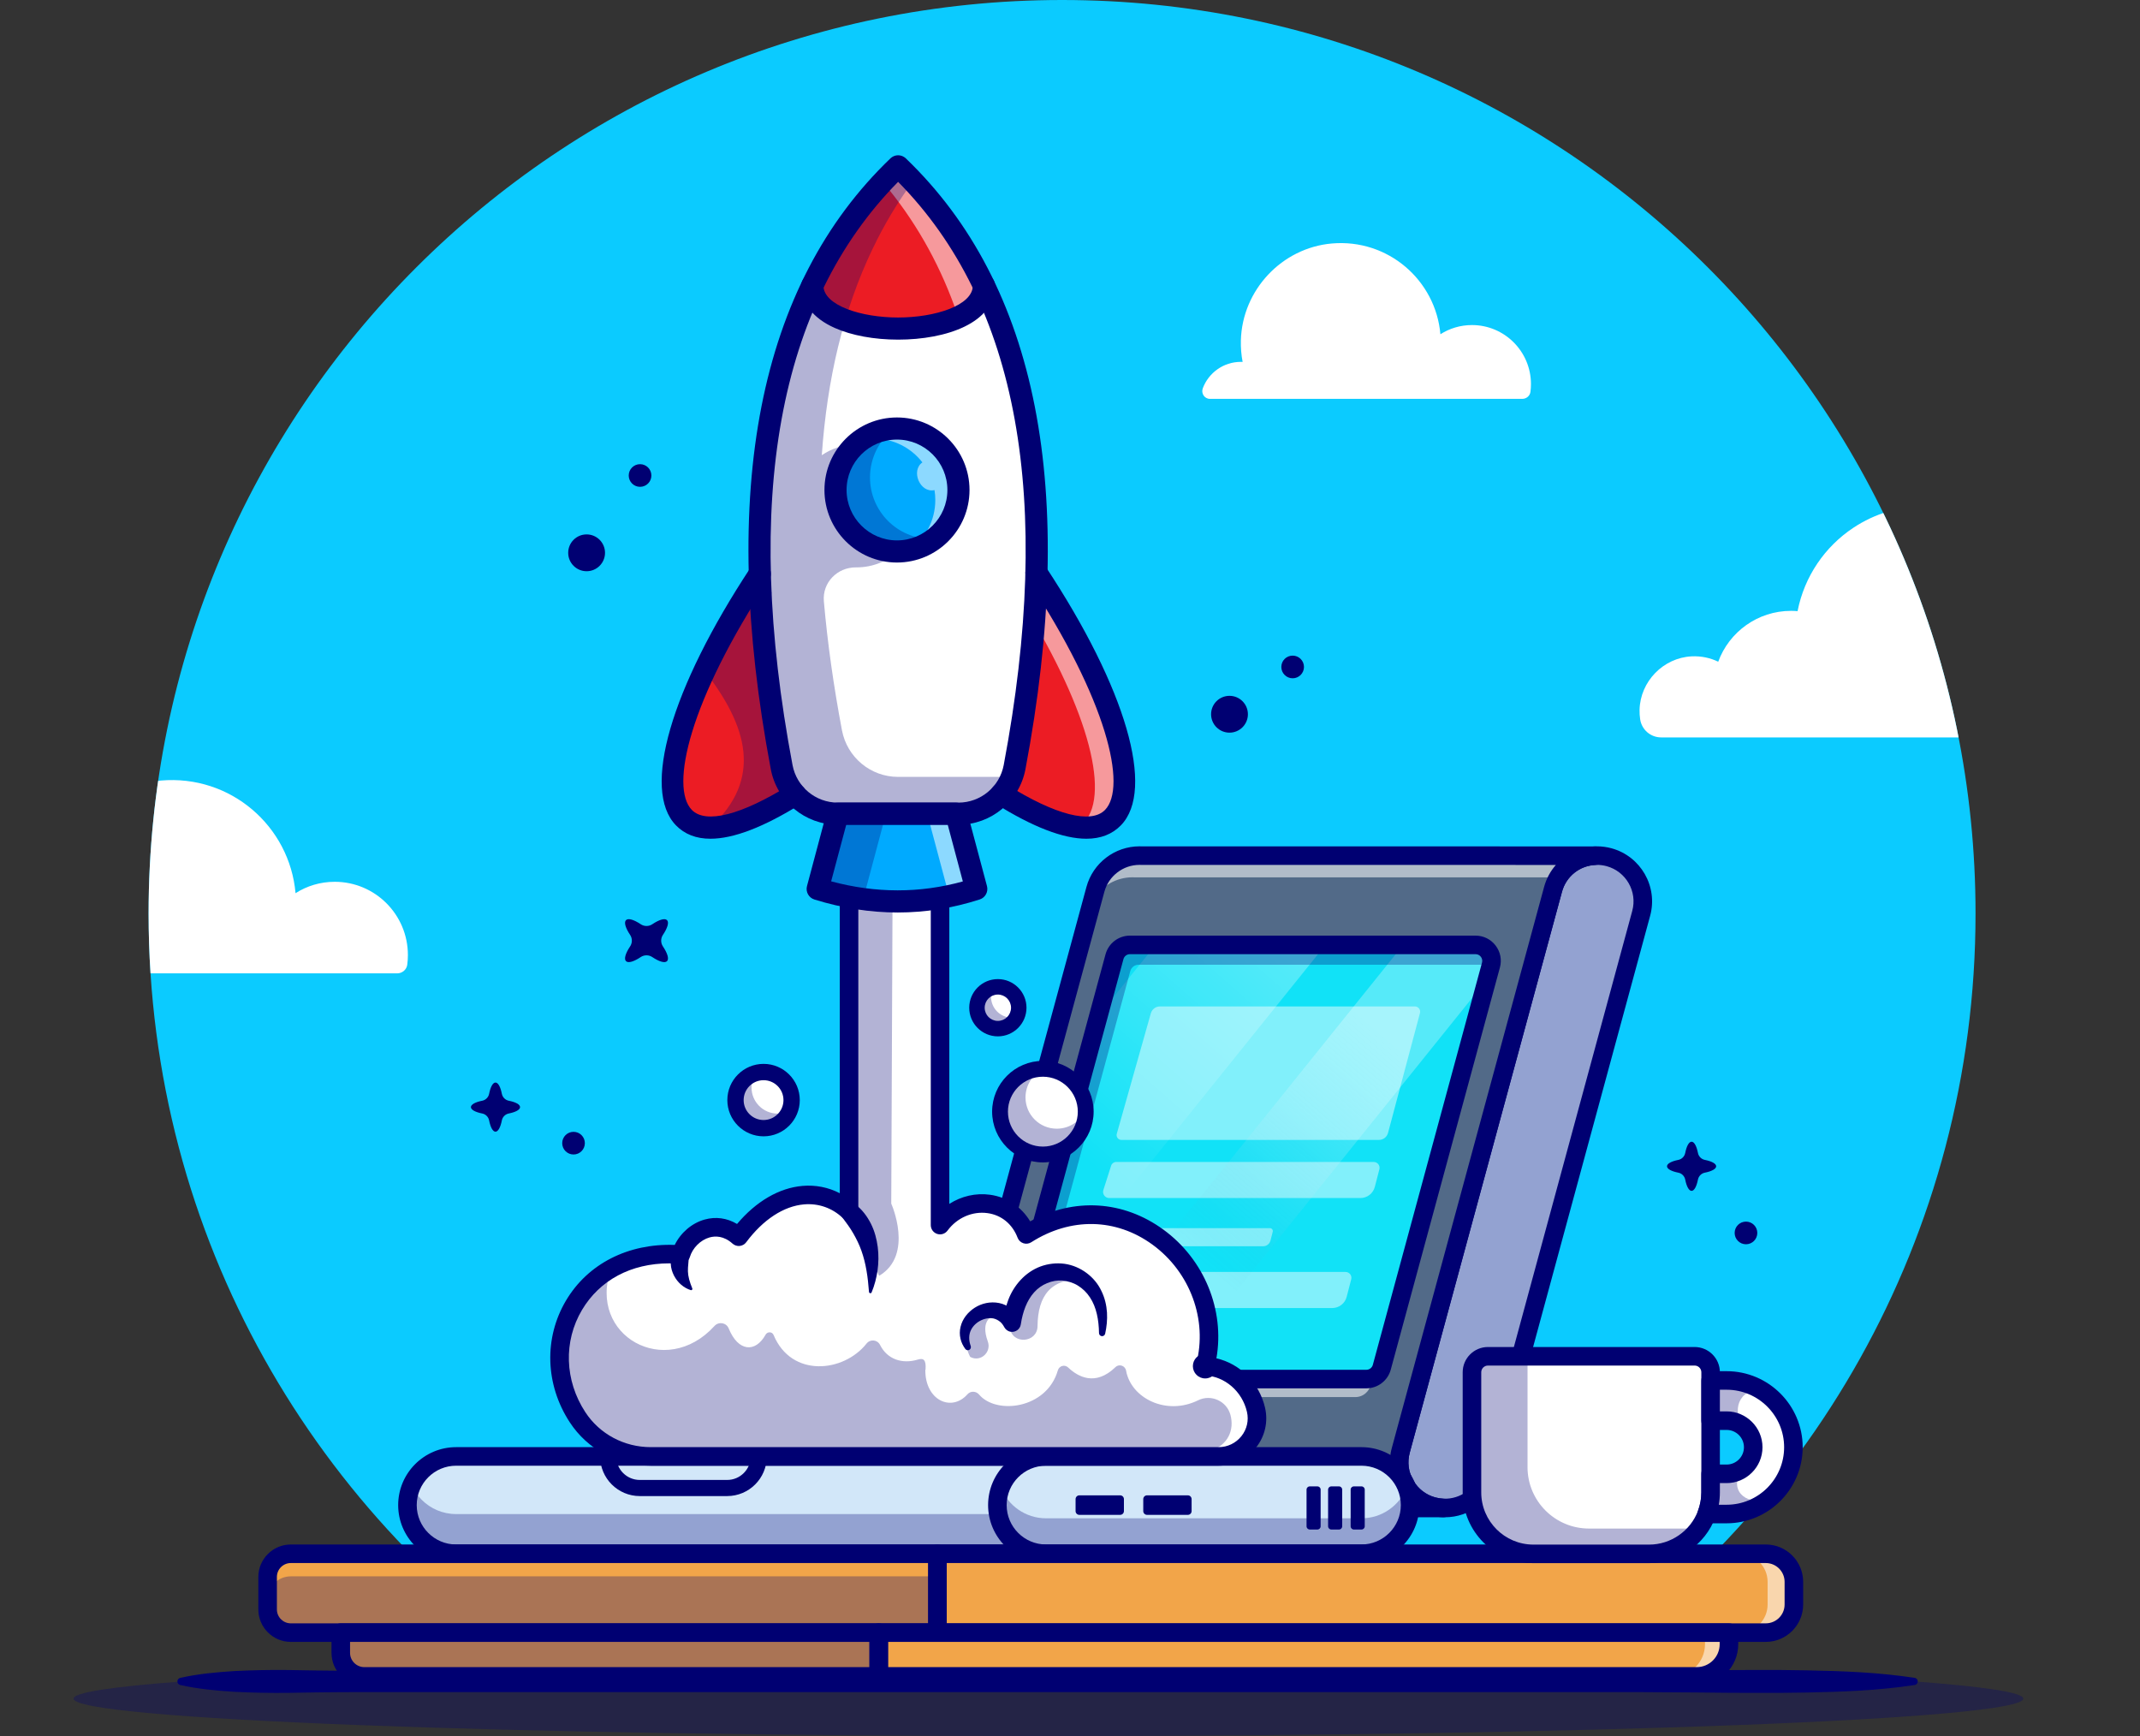 <?xml version="1.0" encoding="utf-8"?>
<!-- Generator: Adobe Illustrator 24.3.0, SVG Export Plug-In . SVG Version: 6.00 Build 0)  -->
<svg version="1.1" id="Layer_1" xmlns="http://www.w3.org/2000/svg" xmlns:xlink="http://www.w3.org/1999/xlink" x="0px" y="0px"
	 viewBox="0 0 3402.28 2760" style="enable-background:new 0 0 3402.28 2760;" xml:space="preserve">
<rect x="0" y="0" width="3402.28" height="2760" fill="#333333" stroke="none"/>
<style type="text/css">
	.st0{fill:#02DAFF;}
	.st1{clip-path:url(#SVGID_2_);fill:#FFFFFF;}
	.st2{fill:url(#SVGID_3_);}
	.st3{opacity:0.3;}
	.st4{fill:#000072;}
	.st5{opacity:0.55;}
	.st6{fill:#FFFFFF;}
	.st7{fill:#FFD553;}
	.st8{fill:#F43F08;}
	.st9{fill:#959BB3;}
	.st10{fill:#12E4F9;}
	.st11{fill:#262F6A;}
	.st12{fill:#0BCBFF;}
	.st13{clip-path:url(#SVGID_5_);fill:#FFFFFF;}
	.st14{fill:#526A88;}
	.st15{fill:#D2E7F9;}
	.st16{fill:#FDF5CF;}
	.st17{fill:#11E2F7;}
	.st18{opacity:0.47;}
	.st19{opacity:0.29;fill:url(#SVGID_6_);}
	.st20{opacity:0.29;fill:url(#SVGID_7_);}
	.st21{fill:#F2A549;}
	.st22{fill:#EC1C24;}
	.st23{fill:#00AAFF;}
	.st24{fill:#390075;}
	.st25{opacity:0.6;}
	.st26{fill:#FFFAE3;}
	.st27{opacity:0.3;fill:url(#SVGID_8_);}
	.st28{opacity:0.3;fill:url(#SVGID_9_);}
	.st29{opacity:0.3;fill:url(#SVGID_10_);}
	.st30{fill:#4A83FF;}
	.st31{fill:#FEB71F;}
	.st32{fill:#EE9623;}
	.st33{fill:#ED4945;}
	.st34{fill:#EF9623;}
	.st35{fill:#BB60EF;}
	.st36{fill:#35B7EB;}
	.st37{fill:#B339FE;}
	.st38{fill:#F49C00;}
	.st39{clip-path:url(#SVGID_12_);}
	.st40{fill:#3AAAFF;}
	.st41{fill:#FFA300;}
	.st42{fill:#E77C2C;}
	.st43{clip-path:url(#SVGID_14_);}
	.st44{opacity:0.1;}
	.st45{fill:#371A45;}
	.st46{fill:#19AFF9;}
	.st47{opacity:0.2;}
	.st48{opacity:0.25;}
	.st49{fill:#D16913;}
	.st50{opacity:0.15;}
	.st51{fill:#00EDF9;}
	.st52{fill:#428AF9;}
	.st53{fill:#FCBC06;}
	.st54{fill:#FDB71E;}
	.st55{opacity:0.5;}
	.st56{fill:#F15A23;}
	.st57{fill:#FFB031;}
	.st58{opacity:0.54;}
	.st59{fill:#FFCBA6;stroke:#000072;stroke-width:0;stroke-linecap:round;stroke-linejoin:round;stroke-miterlimit:10;}
	.st60{fill:#3AB4FF;}
	.st61{fill:#FFCBA6;}
	.st62{fill:#534F56;}
	.st63{fill:none;stroke:#000072;stroke-width:0;stroke-linecap:round;stroke-linejoin:round;stroke-miterlimit:10;}
	.st64{fill:#FF3926;}
	.st65{fill:#BAC2D6;}
	.st66{opacity:0.75;}
	.st67{fill:#263069;}
	.st68{fill:#ED902B;}
	.st69{fill:#F7C414;}
	.st70{fill:#FFDC9C;}
	.st71{fill:#00C3FF;}
	.st72{opacity:0.7;}
	.st73{opacity:0.8;}
	.st74{fill:url(#SVGID_15_);stroke:#390075;stroke-width:4.945;stroke-linecap:round;stroke-linejoin:round;stroke-miterlimit:10;}
	.st75{opacity:0.35;}
	.st76{fill:#D25658;}
	.st77{fill:#6BD6F0;}
	.st78{fill:#FED176;}
	.st79{clip-path:url(#SVGID_17_);}
	.st80{fill:#DC60FC;}
</style>
<g>
	<g>
		<path class="st12" d="M905.47,2675.57h1566.12c402.5-258.19,669.22-709.59,669.22-1223.29C3140.81,650.21,2490.6,0,1688.53,0
			C886.46,0,236.25,650.21,236.25,1452.28C236.25,1965.98,502.97,2417.38,905.47,2675.57z"/>
		<g>
			<defs>
				<path id="SVGID_4_" d="M905.47,2675.57h1566.12c402.5-258.19,669.22-709.59,669.22-1223.29C3140.81,650.21,2490.6,0,1688.53,0
					C886.46,0,236.25,650.21,236.25,1452.28C236.25,1965.98,502.97,2417.38,905.47,2675.57z"/>
			</defs>
			<clipPath id="SVGID_2_">
				<use xlink:href="#SVGID_4_"  style="overflow:visible;"/>
			</clipPath>
			<path class="st1" d="M2606.65,1128.54c-0.11,5.08,0.23,10.16,0.96,15.01c2.43,16.53,16.59,28.78,33.3,28.78h727.12
				c16.59,0,30.76-12.13,33.24-28.55c1.02-6.49,1.3-13.21,0.73-20.15c-3.05-40.57-34.93-74.26-75.28-79.51
				c-25-3.22-48.36,4.18-66.03,18.34c4.74-18.4,6.94-37.87,6.32-57.9c-3.39-108.91-93.11-197.57-202.08-199.83
				c-43.79-0.9-84.54,11.85-118.34,34.31c-45.26,29.97-77.93,77.37-88.71,132.56c-3.39-0.28-6.83-0.45-10.33-0.45
				c-53.22,0-98.53,33.63-115.85,80.87c-12.7-6.15-27.09-9.25-42.32-8.52C2644.34,1045.75,2607.72,1083.45,2606.65,1128.54z"/>
			<path class="st1" d="M648.49,1518.35c0,5.22-0.35,10.39-1.03,15.46c-1.06,7.92-8.09,13.68-16.08,13.68H15.14
				c-10.74,0-17.88-10.78-14.12-20.85c11.35-30.43,40.69-52.15,75.1-52.15c1.2,0,2.4,0,3.5,0.1c-2.63-13.73-3.83-27.99-3.43-42.62
				c2.67-99.05,80.82-182.45,179.54-191.03c110.88-9.64,204.82,72.53,214.13,179.08c18.02-11.52,39.35-18.12,62.29-18.12
				C596.42,1401.89,648.49,1454.06,648.49,1518.35z"/>
		</g>
		<g>
			<g>
				<g>
					<circle class="st4" cx="1017.59" cy="755.96" r="18.01"/>
				</g>
				<g>
					<circle class="st4" cx="2055.12" cy="1060.33" r="18.01"/>
				</g>
				<g>
					<circle class="st4" cx="911.83" cy="1817.42" r="18.01"/>
				</g>
				<g>
					<circle class="st4" cx="2775.84" cy="1960.15" r="18.01"/>
				</g>
				<g>
					<circle class="st4" cx="1954.71" cy="1135.52" r="29.27"/>
				</g>
				<g>
					<circle class="st4" cx="932.62" cy="878.88" r="29.27"/>
				</g>
				<g>
					<path class="st4" d="M1060.47,1528.07c-3.56,3.56-12.67,0.7-23.48-6.53c-5.5-3.68-12.79-3.68-18.29,0
						c-10.8,7.23-19.89,10.08-23.44,6.53c-3.56-3.56-0.71-12.65,6.52-23.45c3.69-5.5,3.69-12.79,0.01-18.3
						c-7.24-10.81-10.08-19.92-6.52-23.47c3.56-3.56,12.65-0.7,23.46,6.54c5.5,3.69,12.79,3.69,18.29,0
						c10.8-7.23,19.89-10.08,23.45-6.52c3.56,3.56,0.7,12.65-6.53,23.45c-3.68,5.5-3.68,12.79,0,18.29
						C1061.16,1515.41,1064.03,1524.51,1060.47,1528.07z"/>
				</g>
				<g>
					<path class="st4" d="M2728.44,1854.17c0,4.26-7.17,8.01-17.98,10.16c-5.51,1.09-9.87,5.46-10.96,10.97
						c-2.14,10.8-5.88,17.96-10.14,17.96c-4.26,0-8.01-7.15-10.14-17.95c-1.09-5.51-5.45-9.88-10.96-10.97
						c-10.82-2.14-17.97-5.89-17.97-10.16c0-4.26,7.16-8,17.97-10.14c5.51-1.09,9.87-5.46,10.96-10.96
						c2.13-10.8,5.88-17.96,10.15-17.96c4.26,0,8,7.16,10.14,17.96c1.09,5.5,5.45,9.87,10.96,10.96
						C2721.27,1846.17,2728.44,1849.91,2728.44,1854.17z"/>
				</g>
				<g>
					<path class="st4" d="M826.83,1760.1c0,4.26-7.17,8.01-17.98,10.16c-5.51,1.09-9.87,5.46-10.96,10.97
						c-2.14,10.8-5.88,17.96-10.14,17.96c-4.26,0-8.01-7.15-10.14-17.95c-1.09-5.51-5.45-9.88-10.96-10.97
						c-10.82-2.14-17.97-5.89-17.97-10.16c0-4.26,7.16-8,17.97-10.14c5.51-1.09,9.87-5.46,10.96-10.96
						c2.13-10.8,5.88-17.96,10.15-17.96c4.26,0,8,7.16,10.14,17.96c1.09,5.5,5.46,9.87,10.96,10.96
						C819.66,1752.1,826.83,1755.83,826.83,1760.1z"/>
				</g>
			</g>
			<g>
				<g>
					<path class="st14" d="M2278.08,2394.88c5.48,1.45,11.03,2.31,16.51,2.51c32.95,1.19,63.65-20.34,72.63-53.62l242.07-891.8
						c10.5-38.69-12.35-78.58-51.11-89.14c-6.34-1.72-12.74-2.58-19.02-2.58c-0.99,0-1.98,0-2.97,0.13
						c-30.77,1.19-58.57,22.19-67.09,53.55l-242.07,891.8C2216.47,2344.43,2239.38,2384.38,2278.08,2394.88z"/>
					<path class="st4" d="M2297.28,2400c-0.93,0-1.85-0.02-2.78-0.05c-5.6-0.2-11.34-1.07-17.08-2.59l-0.01,0
						c-19.4-5.26-35.58-17.78-45.57-35.24c-9.98-17.44-12.56-37.7-7.27-57.05l242.06-891.79c8.66-31.89,36.57-54.17,69.46-55.44
						c0.86-0.13,1.97-0.13,3.07-0.13c6.54,0,13.16,0.9,19.68,2.67c40.02,10.91,63.76,52.3,52.92,92.28l-242.07,891.8
						C2360.77,2377.49,2331.23,2400,2297.28,2400z M2278.74,2392.4c5.36,1.42,10.72,2.24,15.94,2.42
						c32.61,1.15,61.52-20.09,70.06-51.72l242.07-891.8c10.11-37.25-12.01-75.83-49.31-85.99c-6.18-1.67-12.24-2.39-18.63-2.49
						c-0.78,0-1.56,0-2.34,0.11c-30.87,1.2-56.88,21.96-64.95,51.68l-242.07,891.8c-4.93,18.03-2.52,36.91,6.77,53.16
						C2245.6,2375.83,2260.67,2387.49,2278.74,2392.4z"/>
				</g>
				<g>
					<path class="st15" d="M2278.08,2394.88c5.48,1.45,11.03,2.31,16.51,2.51c32.95,1.19,63.65-20.34,72.63-53.62l242.07-891.8
						c10.5-38.69-12.35-78.58-51.11-89.14c-6.34-1.72-12.74-2.58-19.02-2.58c-0.99,0-1.98,0-2.97,0.13
						c-30.77,1.19-58.57,22.19-67.09,53.55l-242.07,891.8C2216.47,2344.43,2239.38,2384.38,2278.08,2394.88z"/>
					<path class="st4" d="M2297.28,2400c-0.93,0-1.85-0.02-2.78-0.05c-5.6-0.2-11.34-1.07-17.08-2.59l-0.01,0
						c-19.4-5.26-35.58-17.78-45.57-35.24c-9.98-17.44-12.56-37.7-7.27-57.05l242.06-891.79c8.66-31.89,36.57-54.17,69.46-55.44
						c0.86-0.13,1.97-0.13,3.07-0.13c6.54,0,13.16,0.9,19.68,2.67c40.02,10.91,63.76,52.3,52.92,92.28l-242.07,891.8
						C2360.77,2377.49,2331.23,2400,2297.28,2400z M2278.74,2392.4c5.36,1.42,10.72,2.24,15.94,2.42
						c32.61,1.15,61.52-20.09,70.06-51.72l242.07-891.8c10.11-37.25-12.01-75.83-49.31-85.99c-6.18-1.67-12.24-2.39-18.63-2.49
						c-0.78,0-1.56,0-2.34,0.11c-30.87,1.2-56.88,21.96-64.95,51.68l-242.07,891.8c-4.93,18.03-2.52,36.91,6.77,53.16
						C2245.6,2375.83,2260.67,2387.49,2278.74,2392.4z"/>
				</g>
				<g class="st3">
					<path class="st4" d="M2278.08,2394.88c5.48,1.45,11.03,2.31,16.51,2.51c32.95,1.19,63.65-20.34,72.63-53.62l242.07-891.8
						c10.5-38.69-12.35-78.58-51.11-89.14c-6.34-1.72-12.74-2.58-19.02-2.58c-0.99,0-1.98,0-2.97,0.13
						c-30.77,1.19-58.57,22.19-67.09,53.55l-242.07,891.8C2216.47,2344.43,2239.38,2384.38,2278.08,2394.88z"/>
				</g>
				<g>
					<path class="st4" d="M2297.28,2412.18c-1.07,0-2.15-0.02-3.23-0.06c-6.5-0.23-13.15-1.24-19.76-2.99
						c-0.03-0.01-0.05-0.01-0.08-0.02c-22.54-6.12-41.34-20.66-52.95-40.94c-11.6-20.27-14.59-43.82-8.45-66.31l242.06-891.77
						c10.01-36.87,42.19-62.69,80.19-64.4c1.37-0.14,2.73-0.17,4.11-0.17c7.62,0,15.31,1.04,22.87,3.09
						c46.51,12.68,74.09,60.78,61.48,107.23l-242.07,891.8C2371.09,2386.02,2336.75,2412.18,2297.28,2412.18z M2281.9,2380.63
						c4.47,1.18,8.92,1.86,13.22,2.02c27.06,0.98,50.82-16.59,57.86-42.72l242.07-891.82c8.35-30.78-9.93-62.65-40.75-71.05
						c-5.22-1.42-10.64-2.05-15.7-2.06c-0.19,0-0.38,0-0.57,0.02c-0.45,0.06-0.81,0.09-1.27,0.1
						c-25.29,0.98-46.76,18.13-53.43,42.68l-242.06,891.79c-4.07,14.91-2.08,30.5,5.59,43.92
						C2254.55,2366.95,2266.99,2376.58,2281.9,2380.63z"/>
				</g>
				<g>
					<path class="st14" d="M1550.49,2394.88c6.01,1.58,11.95,2.44,17.83,2.51h726.26c-5.48-0.2-11.03-1.06-16.51-2.51
						c-38.69-10.5-61.61-50.45-51.04-89.14l242.07-891.8c8.52-31.36,36.32-52.36,67.09-53.55l-722.17-0.07
						c-0.79-0.07-1.58-0.07-2.38-0.07c-32.02,0-61.34,21.33-70.12,53.68l-242.07,891.8
						C1488.95,2344.43,1511.8,2384.38,1550.49,2394.88z"/>
					<path class="st4" d="M2294.58,2399.95h-726.26c-6-0.07-12.2-0.94-18.48-2.6l-0.01,0c-40-10.85-63.71-52.25-52.85-92.29
						l242.07-891.8c8.89-32.72,38.74-55.57,72.6-55.57c0.87,0,1.73,0,2.59,0.08l721.95,0.06l0.1,5.12
						c-30.63,1.18-56.64,21.94-64.71,51.66l-242.07,891.8c-4.93,18.03-2.52,36.91,6.77,53.16c9.31,16.27,24.39,27.93,42.46,32.83
						c5.35,1.42,10.71,2.23,15.93,2.42L2294.58,2399.95z M1551.15,2392.4c5.87,1.55,11.66,2.36,17.2,2.42h701.38
						c-15.99-6.21-29.25-17.61-37.89-32.71c-9.98-17.44-12.56-37.7-7.27-57.05l242.06-891.79c6.39-23.53,23.27-41.83,44.89-50.32
						l-697.49-0.06c-0.93-0.07-1.64-0.08-2.38-0.07c-31.55,0-59.37,21.3-67.65,51.79l-242.07,891.8
						C1491.81,2343.71,1513.89,2382.28,1551.15,2392.4z"/>
				</g>
				<g class="st5">
					<path class="st6" d="M2536.17,1364.09c-22.49,0.9-43.42,12.36-56.4,30.77l-676.97-0.06c-0.78-0.06-1.57-0.06-2.35-0.06
						c-25.46,0-49.23,13.54-62.27,35.36l3.36-12.42c8.78-32.39,38.1-53.71,70.1-53.71c0.78,0,1.57,0,2.35,0.06L2536.17,1364.09z"/>
				</g>
				<g>
					<path class="st4" d="M2294.58,2412.13h-726.26c-7.13-0.08-14.34-1.09-21.59-3c-0.03-0.01-0.07-0.02-0.1-0.03
						c-46.48-12.61-74.03-60.72-61.41-107.23l242.07-891.8c10.32-38.02,45.01-64.57,84.36-64.57c0.96,0,1.92,0.01,2.88,0.07
						l721.67,0.07c8.03,0,14.59,6.43,14.74,14.46c0.16,8.03-6.15,14.71-14.17,15.02c-25.29,0.98-46.76,18.13-53.43,42.68
						l-242.06,891.79c-4.07,14.91-2.08,30.5,5.59,43.92c7.69,13.44,20.15,23.08,35.08,27.13c4.4,1.17,8.86,1.85,13.18,2
						c8.03,0.29,14.36,6.96,14.21,15C2309.18,2405.69,2302.63,2412.13,2294.58,2412.13z M1554.32,2380.63
						c4.88,1.28,9.64,1.96,14.17,2h663.11c-3.88-4.41-7.35-9.26-10.33-14.48c-11.6-20.27-14.59-43.82-8.45-66.31l242.06-891.77
						c3.61-13.29,10.1-25.14,18.7-34.95l-659.55-0.06c-0.41,0-0.82-0.02-1.23-0.05c-0.39-0.03-0.77-0.01-1.15-0.01
						c-26.06,0-49.05,17.6-55.89,42.8l-242.06,891.8C1505.33,2340.41,1523.55,2372.26,1554.32,2380.63z"/>
				</g>
				<g>
					<path class="st15" d="M725.16,2470.21h905.47c42.73,0,77.37-34.64,77.37-77.37l0,0c0-42.73-34.64-77.37-77.37-77.37H725.16
						c-42.73,0-77.37,34.64-77.37,77.37l0,0C647.79,2435.57,682.43,2470.21,725.16,2470.21z"/>
					<path class="st4" d="M1630.63,2472.77H725.16c-44.08,0-79.94-35.86-79.94-79.93s35.86-79.93,79.94-79.93h905.47
						c44.07,0,79.93,35.86,79.93,79.93S1674.7,2472.77,1630.63,2472.77z M725.16,2318.03c-41.25,0-74.81,33.56-74.81,74.81
						s33.56,74.81,74.81,74.81h905.47c41.25,0,74.8-33.56,74.8-74.81s-33.55-74.81-74.8-74.81H725.16z"/>
				</g>
				<g class="st3">
					<path class="st4" d="M647.79,2392.83c0,21.35,8.71,40.65,22.72,54.66c14.01,14.01,33.31,22.72,54.66,22.72h905.46
						c42.7,0,77.38-34.67,77.38-77.38c0-11.27-2.39-21.95-6.83-31.51c-11.96,26.99-39.12,45.78-70.54,45.78H725.17
						c-21.35,0-40.65-8.63-54.66-22.63c-6.66-6.66-12.04-14.43-15.89-23.14C650.18,2370.89,647.79,2381.56,647.79,2392.83z"/>
				</g>
				<g>
					<path class="st4" d="M1630.63,2484.95H725.16c-50.8,0-92.12-41.32-92.12-92.12s41.32-92.12,92.12-92.12h905.47
						c50.79,0,92.11,41.32,92.11,92.12S1681.42,2484.95,1630.63,2484.95z M725.16,2330.21c-34.53,0-62.63,28.09-62.63,62.62
						s28.1,62.62,62.63,62.62h905.47c34.53,0,62.62-28.09,62.62-62.62s-28.09-62.62-62.62-62.62H725.16z"/>
				</g>
				<g>
					<path class="st16" d="M1663.05,2470.21h501.42c42.73,0,77.37-34.64,77.37-77.37l0,0c0-42.73-34.64-77.37-77.37-77.37h-501.42
						c-42.73,0-77.37,34.64-77.37,77.37l0,0C1585.68,2435.57,1620.32,2470.21,1663.05,2470.21z"/>
					<path class="st4" d="M2164.47,2472.77h-501.43c-44.07,0-79.93-35.86-79.93-79.93s35.86-79.93,79.93-79.93h501.43
						c44.07,0,79.93,35.86,79.93,79.93S2208.54,2472.77,2164.47,2472.77z M1663.05,2318.03c-41.25,0-74.8,33.56-74.8,74.81
						s33.55,74.81,74.8,74.81h501.43c41.25,0,74.8-33.56,74.8-74.81s-33.55-74.81-74.8-74.81H1663.05z"/>
				</g>
				<g>
					<path class="st15" d="M1663.05,2470.21h501.42c42.73,0,77.37-34.64,77.37-77.37l0,0c0-42.73-34.64-77.37-77.37-77.37h-501.42
						c-42.73,0-77.37,34.64-77.37,77.37l0,0C1585.68,2435.57,1620.32,2470.21,1663.05,2470.21z"/>
					<path class="st4" d="M2164.47,2472.77h-501.43c-44.07,0-79.93-35.86-79.93-79.93s35.86-79.93,79.93-79.93h501.43
						c44.07,0,79.93,35.86,79.93,79.93S2208.54,2472.77,2164.47,2472.77z M1663.05,2318.03c-41.25,0-74.8,33.56-74.8,74.81
						s33.55,74.81,74.8,74.81h501.43c41.25,0,74.8-33.56,74.8-74.81s-33.55-74.81-74.8-74.81H1663.05z"/>
				</g>
				<g class="st3">
					<path class="st4" d="M2164.47,2413.82h-501.42c-32.77,0-60.72-20.41-71.99-49.18c-3.43,8.74-5.38,18.23-5.38,28.19l0,0
						c0,42.73,34.64,77.37,77.37,77.37h501.42c42.73,0,77.37-34.64,77.37-77.37l0,0c0-9.96-1.95-19.45-5.38-28.19
						C2225.19,2393.42,2197.24,2413.82,2164.47,2413.82z"/>
				</g>
				<g>
					<path class="st4" d="M2164.47,2484.95h-501.43c-50.79,0-92.11-41.32-92.11-92.12s41.32-92.12,92.11-92.12h501.43
						c50.79,0,92.11,41.32,92.11,92.12S2215.26,2484.95,2164.47,2484.95z M1663.05,2330.21c-34.53,0-62.62,28.09-62.62,62.62
						s28.09,62.62,62.62,62.62h501.43c34.53,0,62.62-28.09,62.62-62.62s-28.09-62.62-62.62-62.62H1663.05z"/>
				</g>
				<g>
					<path class="st17" d="M2370.44,1534.26l-6.15,22.55v0.09l-93.35,343.84l-74.05,272.95c-1.37,4.87-4.01,9.05-7.52,12.21
						c-4.53,4.18-10.59,6.58-17,6.58h-549.5c-16.74,0-28.95-15.89-24.51-32.03l10.33-38.09l129.22-476.22l8.37-31l25.62-94.2
						c2.48-9.05,9.74-15.89,18.62-18.02c1.88-0.43,3.84-0.68,5.89-0.68h549.5C2362.66,1502.23,2374.79,1518.12,2370.44,1534.26z"/>
				</g>
				<g class="st5">
					<path class="st6" d="M2182.41,2190.35l-3.25,11.97c-1.34,4.87-4.03,9.06-7.5,12.2c-4.53,4.2-10.57,6.6-17.01,6.6h-549.47
						c-16.78,0-28.98-15.89-24.56-32.06l10.35-38.04l129.24-476.23l8.34-31l25.62-94.22c2.13-7.55,7.5-13.6,14.43-16.56
						l-22.32,82.13l-8.39,31l-129.18,476.23l-10.35,38.04c-4.42,16.17,7.78,32.06,24.51,32.06h549.52
						C2175.87,2192.48,2179.28,2191.75,2182.41,2190.35z"/>
				</g>
				<g class="st18">
					<g>
						<path class="st6" d="M2192.25,1812.29h-409.33c-5.1,0-8.79-4.88-7.4-9.79l54.13-191.48c1.84-6.5,7.77-10.98,14.52-10.98
							h405.25c5.52,0,9.54,5.23,8.12,10.56l-50.76,190.52C2205.02,1807.71,2199.06,1812.29,2192.25,1812.29z"/>
					</g>
					<g>
						<path class="st6" d="M2162.87,1904.68H1763.5c-6.63,0-11.34-6.45-9.32-12.76l12.39-38.82c1.1-3.45,4.3-5.79,7.92-5.79h409.53
							c6.07,0,10.51,5.73,8.99,11.61l-7.26,28.06C2183.04,1897.4,2173.63,1904.68,2162.87,1904.68z"/>
					</g>
					<g>
						<path class="st6" d="M2118.11,2079.54h-399.37c-6.63,0-11.34-6.45-9.32-12.76l12.39-38.82c1.1-3.45,4.3-5.79,7.92-5.79h409.53
							c6.07,0,10.51,5.73,8.99,11.61l-7.26,28.06C2138.28,2072.26,2128.87,2079.54,2118.11,2079.54z"/>
					</g>
					<g>
						<path class="st6" d="M2008.33,1981.29h-200.21c-3.32,0-5.68-3.23-4.67-6.4l6.21-19.46c0.55-1.73,2.16-2.9,3.97-2.9h205.31
							c3.04,0,5.27,2.87,4.51,5.82l-3.64,14.07C2018.44,1977.64,2013.72,1981.29,2008.33,1981.29z"/>
					</g>
					<g>
						
							<ellipse transform="matrix(0.339 -0.941 0.941 0.339 -681.554 2956.823)" class="st6" cx="1763.39" cy="1963.43" rx="30.07" ry="23.08"/>
					</g>
				</g>
				<linearGradient id="SVGID_3_" gradientUnits="userSpaceOnUse" x1="1708.947" y1="1828.243" x2="2014.27" y2="1480.218">
					<stop  offset="0" style="stop-color:#FFFFFF;stop-opacity:0"/>
					<stop  offset="0.125" style="stop-color:#FFFFFF;stop-opacity:0.125"/>
					<stop  offset="1" style="stop-color:#FFFFFF"/>
				</linearGradient>
				<polygon style="opacity:0.29;fill:url(#SVGID_3_);" points="2107.3,1502.23 1608.71,2122.36 1737.93,1646.14 1746.3,1615.14 
					1837.17,1502.23 				"/>
				<linearGradient id="SVGID_5_" gradientUnits="userSpaceOnUse" x1="1905.096" y1="2003.466" x2="2210.419" y2="1655.441">
					<stop  offset="0" style="stop-color:#1B75BB;stop-opacity:0"/>
					<stop  offset="0.051" style="stop-color:#3A88C4;stop-opacity:0.051"/>
					<stop  offset="0.137" style="stop-color:#68A4D2;stop-opacity:0.137"/>
					<stop  offset="0.228" style="stop-color:#91BCDE;stop-opacity:0.228"/>
					<stop  offset="0.323" style="stop-color:#B3D1E8;stop-opacity:0.323"/>
					<stop  offset="0.424" style="stop-color:#CFE2F1;stop-opacity:0.424"/>
					<stop  offset="0.533" style="stop-color:#E4EFF7;stop-opacity:0.533"/>
					<stop  offset="0.653" style="stop-color:#F3F8FC;stop-opacity:0.653"/>
					<stop  offset="0.793" style="stop-color:#FCFDFE;stop-opacity:0.793"/>
					<stop  offset="1" style="stop-color:#FFFFFF"/>
				</linearGradient>
				<path style="opacity:0.29;fill:url(#SVGID_5_);" d="M2370.44,1534.26l-6.15,22.55v0.09l-511.06,635.58h-177.39l555.05-690.24
					h115.04C2362.66,1502.23,2374.79,1518.12,2370.44,1534.26z"/>
				<g class="st3">
					<path class="st4" d="M1620.98,2192.39L1797,1543.82c1.62-5.98,7.09-10.08,13.24-10.08h560.26c4.01-15.97-8.03-31.51-24.6-31.51
						h-549.5c-11.44,0-21.52,7.69-24.51,18.7l-173.54,639.51C1594.08,2175.99,1605.18,2191.28,1620.98,2192.39z"/>
				</g>
				<g>
					<path class="st4" d="M2172.33,2207.2h-549.5c-12.6,0-24.22-5.74-31.88-15.75c-7.66-10.01-10.16-22.73-6.86-34.9l173.57-639.45
						c4.73-17.44,20.66-29.62,38.74-29.62h549.51c12.61,0,24.23,5.74,31.88,15.76c7.66,10.01,10.15,22.73,6.85,34.9l-173.56,639.45
						C2206.34,2195.01,2190.41,2207.2,2172.33,2207.2z M1796.4,1516.96c-4.79,0-9.02,3.23-10.27,7.85l-173.57,639.46
						c-0.88,3.23-0.21,6.6,1.82,9.26c2.03,2.65,5.11,4.18,8.46,4.18h549.5c4.79,0,9.02-3.23,10.27-7.86l173.57-639.45
						c0.88-3.23,0.21-6.6-1.81-9.26c-2.03-2.65-5.11-4.18-8.46-4.18H1796.4z"/>
				</g>
				<g>
					<path class="st4" d="M1156.09,2378.48h-138.96c-34.75,0-63.01-28.27-63.01-63.01c0-7.08,5.74-12.81,12.81-12.81
						s12.81,5.74,12.81,12.81c0,20.61,16.77,37.38,37.38,37.38h138.96c20.61,0,37.38-16.77,37.38-37.38
						c0-7.08,5.74-12.81,12.81-12.81s12.81,5.74,12.81,12.81C1219.1,2350.21,1190.84,2378.48,1156.09,2378.48z"/>
				</g>
				<g>
					<path class="st4" d="M1780.87,2408.36h-64.86c-3.31,0-6-2.69-6-6v-19.04c0-3.31,2.69-6,6-6h64.86c3.31,0,6,2.69,6,6v19.04
						C1786.87,2405.67,1784.19,2408.36,1780.87,2408.36z"/>
				</g>
				<g>
					<path class="st4" d="M1888.48,2408.36h-64.86c-3.31,0-6-2.69-6-6v-19.04c0-3.31,2.69-6,6-6h64.86c3.31,0,6,2.69,6,6v19.04
						C1894.48,2405.67,1891.79,2408.36,1888.48,2408.36z"/>
				</g>
				<g>
					<path class="st4" d="M2152.4,2431.65h12.25c2.8,0,5.07-2.27,5.07-5.07v-58.41c0-2.8-2.27-5.07-5.07-5.07h-12.25
						c-2.8,0-5.07,2.27-5.07,5.07v58.41C2147.34,2429.38,2149.61,2431.65,2152.4,2431.65z"/>
				</g>
				<g>
					<path class="st4" d="M2116.56,2431.65h12.25c2.8,0,5.07-2.27,5.07-5.07v-58.41c0-2.8-2.27-5.07-5.07-5.07h-12.25
						c-2.8,0-5.07,2.27-5.07,5.07v58.41C2111.5,2429.38,2113.76,2431.65,2116.56,2431.65z"/>
				</g>
				<g>
					<path class="st4" d="M2082.29,2431.65h12.25c2.8,0,5.07-2.27,5.07-5.07v-58.41c0-2.8-2.27-5.07-5.07-5.07h-12.25
						c-2.8,0-5.07,2.27-5.07,5.07v58.41C2077.23,2429.38,2079.5,2431.65,2082.29,2431.65z"/>
				</g>
			</g>
			<g>
				<g>
					<path class="st21" d="M1490.46,2595.57H462.34c-20.36,0-36.87-16.51-36.87-36.87v-51.61c0-20.36,16.51-36.87,36.87-36.87
						h1028.12V2595.57z"/>
					<path class="st4" d="M1493.02,2598.13H462.34c-21.74,0-39.43-17.69-39.43-39.44v-51.61c0-21.75,17.69-39.44,39.43-39.44
						h1030.68V2598.13z M462.34,2472.78c-18.92,0-34.31,15.39-34.31,34.31v51.61c0,18.92,15.39,34.31,34.31,34.31H1487.9v-120.23
						H462.34z"/>
				</g>
				<g>
					<path class="st4" d="M1490.46,2610.31H462.34c-28.46,0-51.62-23.16-51.62-51.62v-51.61c0-28.46,23.15-51.62,51.62-51.62
						h1028.12c8.14,0,14.75,6.6,14.75,14.75v125.35C1505.2,2603.71,1498.6,2610.31,1490.46,2610.31z M462.34,2484.96
						c-12.2,0-22.12,9.93-22.12,22.13v51.61c0,12.2,9.93,22.13,22.12,22.13h1013.37v-95.86H462.34z"/>
				</g>
				<g>
					<path class="st21" d="M2807.35,2595.57H1490.46v-125.35h1316.89c24.66,0,44.65,19.99,44.65,44.65v36.05
						C2852,2575.57,2832.01,2595.57,2807.35,2595.57z"/>
					<path class="st4" d="M2807.35,2598.13H1487.9v-130.48h1319.45c26.04,0,47.22,21.18,47.22,47.22v36.05
						C2854.57,2576.95,2833.38,2598.13,2807.35,2598.13z M1493.02,2593h1314.33c23.21,0,42.09-18.88,42.09-42.09v-36.05
						c0-23.21-18.88-42.09-42.09-42.09H1493.02V2593z"/>
				</g>
				<g class="st5">
					<path class="st6" d="M2847.09,2514.89v36.03c0,24.67-20.01,44.63-44.63,44.63h-36.86c24.63,0,44.63-19.96,44.63-44.63v-36.03
						c0-24.68-20.01-44.68-44.63-44.68h36.86C2827.08,2470.21,2847.09,2490.21,2847.09,2514.89z"/>
				</g>
				<g>
					<path class="st4" d="M2807.35,2610.31H1490.46c-8.14,0-14.75-6.6-14.75-14.75v-125.35c0-8.14,6.6-14.75,14.75-14.75h1316.89
						c32.75,0,59.4,26.65,59.4,59.4v36.05C2866.75,2583.67,2840.1,2610.31,2807.35,2610.31z M1505.2,2580.82h1302.14
						c16.49,0,29.91-13.42,29.91-29.91v-36.05c0-16.49-13.42-29.91-29.91-29.91H1505.2V2580.82z"/>
				</g>
				<g>
					<path class="st21" d="M1397.07,2665.2H579.28c-20.7,0-37.48-16.78-37.48-37.48v-32.15h855.27V2665.2z"/>
					<path class="st4" d="M1399.63,2667.76H579.28c-22.08,0-40.04-17.96-40.04-40.04V2593h860.4V2667.76z M544.36,2598.13v29.59
						c0,19.25,15.66,34.91,34.92,34.91h815.22v-64.51H544.36z"/>
				</g>
				<g class="st3">
					<path class="st4" d="M1490.46,2470.21v35.88H462.34c-20.37,0-36.87,16.51-36.87,36.87v-35.88c0-20.36,16.51-36.87,36.87-36.87
						l0,0c-20.37,0-36.87,16.51-36.87,36.87v51.61c0,20.36,16.51,36.87,36.87,36.87h1028.11V2470.21L1490.46,2470.21z"/>
				</g>
				<g class="st3">
					<path class="st4" d="M1397.07,2665.2H579.28c-20.7,0-37.48-16.78-37.48-37.48v-32.15h855.27V2665.2z"/>
				</g>
				<g>
					<path class="st21" d="M2697.58,2665.2H1397.07v-69.63h1351.72V2614C2748.78,2642.28,2725.86,2665.2,2697.58,2665.2z"/>
					<path class="st4" d="M2697.58,2667.76H1394.5V2593h1356.84v21C2751.34,2643.64,2727.22,2667.76,2697.58,2667.76z
						 M1399.63,2662.64h1297.95c26.82,0,48.64-21.82,48.64-48.64v-15.87H1399.63V2662.64z"/>
				</g>
				<g class="st5">
					<path class="st6" d="M2748.78,2595.55v18.43c0,28.31-22.91,51.22-51.22,51.22h-38.09c28.31,0,51.22-22.91,51.22-51.22v-18.43
						H2748.78z"/>
				</g>
				<g>
					<path class="st4" d="M1397.07,2679.95H579.28c-28.8,0-52.23-23.43-52.23-52.22v-32.16c0-8.14,6.6-14.75,14.75-14.75h855.27
						c8.14,0,14.75,6.6,14.75,14.75v69.63C1411.81,2673.34,1405.21,2679.95,1397.07,2679.95z M556.54,2610.31v17.41
						c0,12.53,10.2,22.73,22.73,22.73h803.04v-40.14H556.54z"/>
				</g>
				<g>
					<path class="st4" d="M2697.58,2679.95H1397.07c-8.14,0-14.75-6.6-14.75-14.75v-69.63c0-8.14,6.6-14.75,14.75-14.75h1351.71
						c8.14,0,14.75,6.6,14.75,14.75V2614C2763.53,2650.36,2733.94,2679.95,2697.58,2679.95z M1411.81,2650.45h1285.77
						c20.1,0,36.46-16.35,36.46-36.46v-3.69H1411.81V2650.45z"/>
				</g>
			</g>
			<g>
				<g>
					<path class="st4" d="M1904.18,2224.43c-2.76,0-5.56-0.59-8.23-1.83c-9.81-4.56-14.07-16.2-9.51-26.01
						c4.47-9.62,8.08-19.61,10.74-29.7c2.75-10.46,13.46-16.7,23.93-13.95c10.46,2.76,16.7,13.47,13.95,23.93
						c-3.25,12.31-7.65,24.5-13.09,36.21C1918.64,2220.23,1911.57,2224.43,1904.18,2224.43z"/>
				</g>
				<g>
					<path class="st4" d="M1605.44,2001.42c-5.57,0-11.1-2.36-14.98-6.95c-6.97-8.26-5.93-20.62,2.34-27.6
						c9.07-7.65,18.59-14.67,28.29-20.85c9.13-5.81,21.23-3.12,27.04,6c5.81,9.12,3.13,21.23-5.99,27.04
						c-8.24,5.25-16.34,11.22-24.08,17.75C1614.39,1999.9,1609.9,2001.42,1605.44,2001.42z"/>
				</g>
				<g>
					<path class="st6" d="M1937.43,2315.45h-902.67c-46.83,0-90.97-23.16-116.6-62.38c-54.55-83.53-27.58-189.44,53.21-235.77v-0.06
						c30.04-17.23,67.59-26.24,111.17-22.71c10.52-35.36,55.72-60.98,91.98-28.37c57.74-77.38,131.81-81.96,175.34-40.62V1189.1
						l144.68-2.69v761.29c36.93-49.91,113.91-45.93,137.07,14.83c154.53-98.64,325.67,53.04,284.5,209.36
						c35.97,1.68,67.19,26.58,78.55,61.6c0.06,0.11,0.11,0.28,0.22,0.56c0.73,2.35,1.4,4.76,1.96,7.22
						C2005.69,2279.25,1976.37,2315.45,1937.43,2315.45z"/>
					<path class="st4" d="M1937.43,2318.01h-902.67c-48.35,0-92.74-23.75-118.74-63.54c-26.71-40.9-35.34-88.73-24.3-134.69
						c10.62-44.21,37.97-81.07,77.08-103.96v-0.01l1.29-0.8c31.62-18.14,69.83-26.14,110.61-23.2
						c6.59-19.64,23.14-35.68,42.69-41.19c17.67-4.98,35.59-0.79,50.72,11.8c29.63-38.77,66.04-61.8,102.78-64.93
						c25.99-2.21,50.74,5.68,70.4,22.3v-733.22l149.81-2.78v756.63c19.05-21.77,47.25-32.78,75.23-28.94
						c27.55,3.78,49.45,20.93,60.52,47.23c68.26-42.27,146.43-40.07,209.67,6.06c64.77,47.23,95.39,129.17,76.83,204.75
						c35.35,2.97,66.35,28,77.75,63.16l0.23,0.59c0.75,2.41,1.44,4.88,2.01,7.4c4.35,18.69-0.04,38.09-12.06,53.22
						C1975.13,2309.23,1956.96,2318.01,1937.43,2318.01z M973.8,2018.82l-1.15,0.71c-38.56,22.11-65.53,58.14-75.94,101.45
						c-10.71,44.57-2.33,90.98,23.6,130.69c25.05,38.33,67.83,61.22,114.45,61.22h902.67c17.95,0,34.66-8.08,45.85-22.17
						c11.03-13.89,15.07-31.71,11.07-48.88c-0.55-2.41-1.2-4.75-1.91-7.04l-0.21-0.52c-11.08-34.17-41.72-58.22-76.24-59.83
						l-3.17-0.15l0.81-3.06c19.6-74.38-10.2-155.68-74.13-202.31c-62.29-45.43-139.49-47.01-206.5-4.23l-2.65,1.69l-1.12-2.94
						c-9.97-26.13-30.95-43.21-57.59-46.87c-28.47-3.91-57.25,8.6-75.03,32.65l-4.62,6.25v-766.45l-139.56,2.59v739.9l-4.33-4.11
						c-19.21-18.24-44.33-27.05-70.76-24.79c-35.94,3.06-71.73,26.18-100.76,65.09l-1.68,2.25l-2.09-1.88
						c-14.21-12.78-31.26-17.22-48.01-12.5c-18.55,5.22-34.17,20.81-39.79,39.69l-0.59,1.99l-2.07-0.17
						C1042.31,1993.85,1004.82,2001.36,973.8,2018.82z"/>
				</g>
				<g>
					<path class="st4" d="M1937.43,2330.2h-902.67c-52.49,0-100.69-25.82-128.94-69.06c-39.08-59.83-41.32-134.04-5.85-193.69
						c34.7-58.35,98.74-90.89,172.78-88.25c9.38-19.3,27-34.56,47.35-40.29c17.8-5.02,35.72-2.52,51.69,6.98
						c30.38-36.01,66.92-57.35,104.07-60.52c20.95-1.79,41.27,2.29,59.25,11.65V1189.1c0-8.04,6.44-14.59,14.47-14.74l144.68-2.69
						c3.96-0.03,7.78,1.45,10.61,4.22c2.82,2.77,4.41,6.56,4.41,10.52v727.57c19.11-12.28,41.96-17.67,64.7-14.56
						c26.96,3.7,49.88,19.13,63.85,42.31c69.81-37.98,147.94-33.41,211.86,13.2c65.05,47.44,97.63,127.95,84.21,204.55
						c37.49,8.55,68.11,38.85,77.3,78.44c5.2,22.34-0.04,45.51-14.38,63.56C1982.35,2319.73,1960.69,2330.2,1937.43,2330.2z
						 M1063.95,2008.52c-60.42,0-110.33,26.4-138.63,74c-29.67,49.9-27.68,112.16,5.19,162.49c22.79,34.88,61.76,55.7,104.25,55.7
						h902.67c14.21,0,27.45-6.4,36.31-17.56c8.71-10.96,11.89-25.01,8.75-38.54c-7.59-32.67-35.16-56.51-67.06-57.99
						c-4.45-0.21-8.56-2.41-11.2-6s-3.51-8.18-2.37-12.49c18.33-69.57-9.61-145.67-69.53-189.36
						c-58.08-42.36-130.15-43.78-192.77-3.81c-3.74,2.39-8.34,2.96-12.56,1.57c-4.21-1.39-7.57-4.6-9.15-8.75
						c-8.33-21.84-25.77-36.11-47.86-39.14c-24.08-3.3-48.44,7.36-63.58,27.82c-3.79,5.12-10.43,7.22-16.47,5.23
						c-6.04-1.99-10.13-7.64-10.13-14v-746.26l-115.19,2.14v721.97c0,5.9-3.51,11.22-8.93,13.55c-5.41,2.33-11.69,1.2-15.97-2.86
						c-16.65-15.81-38.39-23.43-61.33-21.49c-32.43,2.76-65.11,24.16-92.04,60.24c-2.48,3.32-6.24,5.45-10.37,5.86
						c-4.12,0.39-8.23-0.94-11.31-3.71c-14.09-12.67-27.66-12.34-36.56-9.84c-14.4,4.06-27.03,16.69-31.42,31.44
						c-2,6.68-8.51,11.08-15.32,10.49C1075.47,2008.75,1069.66,2008.52,1063.95,2008.52z"/>
				</g>
				<g>
					<path class="st4" d="M1916.11,2191.47h-0.05c-10.82,0-19.58-8.77-19.58-19.58s8.76-19.58,19.58-19.58s19.61,8.77,19.61,19.58
						S1926.93,2191.47,1916.11,2191.47z"/>
				</g>
				<g>
					<path class="st4" d="M1360.02,1914.86c10.67,8.07,18.8,19.06,24.66,30.74c5.93,11.72,9.16,24.44,10.79,36.96
						c1.61,12.56,1.35,25.1-0.31,37.22c-1.76,12.12-4.82,23.85-9.43,34.91c-0.46,1.1-1.73,1.62-2.83,1.16
						c-0.77-0.32-1.26-1.04-1.33-1.82l0-0.04c-0.97-11.74-2.02-23.08-3.98-34.05c-1.85-10.96-4.52-21.52-8.05-31.47
						c-3.5-9.98-8.14-19.18-13.09-27.82c-5-8.68-10.76-16.48-16.75-24.41l-0.47-0.62c-4.94-6.54-3.64-15.83,2.9-20.77
						C1347.55,1910.76,1354.86,1910.96,1360.02,1914.86z"/>
				</g>
				<g>
					<path class="st4" d="M1098.16,2051.06c-10.88-3.43-20.64-11.61-26.56-22.97c-2.91-5.64-4.9-12.03-5.19-18.53
						c-0.31-6.47,0.79-13.05,3.84-18.67c3.44-6.33,11.35-8.68,17.69-5.25c4.17,2.26,6.61,6.46,6.82,10.87l0.07,1.66
						c0.19,4.14-0.25,7.73-0.56,11.43c-0.3,3.67-0.74,7.46-0.58,11.52c0.11,4.05,0.75,8.34,1.96,12.85
						c1.14,4.56,2.93,9.22,4.97,14.37l0.03,0.07c0.41,1.03-0.1,2.2-1.13,2.61C1099.06,2051.19,1098.59,2051.19,1098.16,2051.06z"/>
				</g>
				<g>
					<path class="st4" d="M1534.68,2144.58c-3.41-4.64-6.23-10.08-7.61-16.17c-1.45-6.06-1.5-12.7,0.08-18.99
						c3.01-12.76,11.71-23.45,22.53-30.36c10.84-6.92,24.66-10.26,38.71-7.49c6.98,1.37,13.74,4.6,19.4,8.98
						c5.71,4.37,10.15,9.92,13.59,15.66l-26.4,5.25c1.24-11.67,3.65-23.45,8.04-34.85c4.29-11.42,10.88-22.34,19.56-31.66
						c8.62-9.35,19.53-16.98,31.72-21.51c12.2-4.46,25.46-5.91,38.25-4.21c25.68,3.63,48.26,21.04,58.53,43.19
						c5.42,10.92,8.12,22.73,8.88,34.24c0.67,11.56-0.5,22.89-2.92,33.75c-0.6,2.66-3.24,4.34-5.9,3.74
						c-2.27-0.51-3.83-2.51-3.86-4.74v-0.15c-0.34-20.73-4.03-41.1-14.43-56.67c-5.03-7.8-11.68-14.1-19.1-18.71
						c-7.45-4.64-15.88-7.11-24.32-7.99c-8.49-0.63-17.01,0.81-24.74,4.12c-7.77,3.18-14.87,8.14-20.62,14.65
						c-11.66,12.96-18.04,31.05-21,50.08l-0.13,0.82c-1.19,7.66-8.37,12.91-16.03,11.72c-4.52-0.7-8.23-3.55-10.24-7.29
						c-3.5-6.59-8.16-11.07-14.46-13.12c-6.27-2.21-14.31-1.39-21.6,1.8c-7.29,3.21-13.61,8.94-17.04,16.08
						c-3.44,7.16-3.56,16.03-0.32,25.04l0.06,0.18c0.93,2.57-0.41,5.41-2.98,6.34C1538.24,2147.06,1535.94,2146.3,1534.68,2144.58z"
						/>
				</g>
				<g>
					<g>
						<circle class="st6" cx="1213.95" cy="1748.96" r="44.62"/>
						<path class="st4" d="M1213.95,1796.15c-26.02,0-47.19-21.17-47.19-47.19s21.17-47.19,47.19-47.19
							c26.02,0,47.18,21.17,47.18,47.19S1239.97,1796.15,1213.95,1796.15z M1213.95,1706.9c-23.19,0-42.06,18.87-42.06,42.06
							c0,23.19,18.87,42.06,42.06,42.06c23.19,0,42.06-18.87,42.06-42.06C1256.01,1725.77,1237.14,1706.9,1213.95,1706.9z"/>
					</g>
					<g class="st3">
						<path class="st4" d="M1255.24,1765.84c-6.6,16.28-22.66,27.75-41.29,27.75c-24.62,0-44.65-19.97-44.65-44.65
							c0-20.36,13.71-37.54,32.39-42.86c-4.36,6.55-6.88,14.38-6.88,22.83c0,22.94,18.57,41.51,41.51,41.51
							C1243.16,1770.43,1249.59,1768.8,1255.24,1765.84z"/>
					</g>
					<g>
						<path class="st4" d="M1213.95,1806.55c-31.76,0-57.59-25.83-57.59-57.59c0-31.76,25.83-57.59,57.59-57.59
							c31.75,0,57.59,25.83,57.59,57.59C1271.54,1780.72,1245.71,1806.55,1213.95,1806.55z M1213.95,1717.31
							c-17.46,0-31.66,14.2-31.66,31.66s14.2,31.65,31.66,31.65c17.45,0,31.65-14.2,31.65-31.65S1231.41,1717.31,1213.95,1717.31z"
							/>
					</g>
				</g>
				<g>
					<g>
						<circle class="st6" cx="1658.02" cy="1767.32" r="68.12"/>
						<path class="st4" d="M1658.02,1837.93c-38.93,0-70.61-31.68-70.61-70.61s31.67-70.61,70.61-70.61s70.61,31.68,70.61,70.61
							S1696.95,1837.93,1658.02,1837.93z M1658.02,1701.68c-36.19,0-65.63,29.44-65.63,65.63s29.44,65.63,65.63,65.63
							s65.63-29.44,65.63-65.63S1694.21,1701.68,1658.02,1701.68z"/>
					</g>
					<g class="st3">
						<path class="st4" d="M1726.15,1767.34c0,37.62-30.51,68.08-68.13,68.08c-37.62,0-68.13-30.46-68.13-68.08
							c0-37.62,30.51-68.13,68.13-68.13c0.6,0,1.19,0,1.79,0.05c-17.32,7.76-29.42,25.19-29.42,45.44
							c0,27.47,22.26,49.73,49.73,49.73c20.68,0,38.44-12.6,45.93-30.51C1726.09,1765.06,1726.15,1766.2,1726.15,1767.34z"/>
					</g>
					<g>
						<path class="st4" d="M1658.02,1848.02c-44.5,0-80.7-36.21-80.7-80.71s36.2-80.71,80.7-80.71s80.7,36.21,80.7,80.71
							S1702.52,1848.02,1658.02,1848.02z M1658.02,1711.78c-30.62,0-55.54,24.91-55.54,55.54s24.92,55.54,55.54,55.54
							s55.54-24.91,55.54-55.54S1688.64,1711.78,1658.02,1711.78z"/>
					</g>
				</g>
				<g>
					<g>
						<circle class="st6" cx="1586.44" cy="1602.11" r="33.24"/>
						<path class="st4" d="M1586.44,1637.9c-19.74,0-35.8-16.06-35.8-35.8s16.06-35.8,35.8-35.8c19.74,0,35.8,16.06,35.8,35.8
							S1606.18,1637.9,1586.44,1637.9z M1586.44,1571.43c-16.91,0-30.67,13.76-30.67,30.67s13.76,30.67,30.67,30.67
							c16.91,0,30.67-13.76,30.67-30.67S1603.35,1571.43,1586.44,1571.43z"/>
					</g>
					<g class="st3">
						<path class="st4" d="M1616.07,1617.09c-5.43,10.85-16.67,18.24-29.6,18.24c-18.41,0-33.29-14.88-33.29-33.23
							c0-15.83,11.08-29.04,25.9-32.39c-2.24,4.48-3.52,9.57-3.52,14.94c0,18.35,14.88,33.23,33.29,33.23
							C1611.31,1617.88,1613.72,1617.6,1616.07,1617.09z"/>
					</g>
					<g>
						<path class="st4" d="M1586.44,1647.63c-25.1,0-45.52-20.42-45.52-45.52s20.42-45.52,45.52-45.52s45.53,20.42,45.53,45.52
							S1611.54,1647.63,1586.44,1647.63z M1586.44,1581.16c-11.55,0-20.94,9.4-20.94,20.95s9.39,20.95,20.94,20.95
							c11.55,0,20.95-9.4,20.95-20.95S1597.99,1581.16,1586.44,1581.16z"/>
					</g>
				</g>
				<g class="st3">
					<path class="st4" d="M1920.76,2307.95c0,0,2.52,2.97,6.66,7.5h-892.65c-46.83,0-90.97-23.16-116.6-62.38
						c-54.55-83.53-27.58-189.44,53.21-235.77c-37.71,106.24,86.94,176.12,164.54,90.75c6.7-7.37,18.81-5.4,22.56,3.83
						c15.16,37.34,42.57,39.01,58.68,10.04c2.85-5.15,10.41-5.09,12.7,0.39c28.53,68.54,111.56,59.64,147.87,13.65
						c5.87-7.39,17.23-6.21,21.43,2.24c11.58,23.16,35.53,30.66,59.81,23.33c9.62-2.91,13.54,0.5,12.53,15.78l-0.39,0.62
						c-0.28,48.51,41.68,67.42,67.14,38.6c4.87-5.48,13.54-5.09,18.3,0.5c27.41,32.56,107.64,22.99,125.27-38.38
						c2.07-7.27,10.91-9.79,16.39-4.59c15.5,14.77,43.25,30.38,75.19-0.56c5.87-5.71,15.5-2.35,16.95,5.71
						c7.83,43.55,63.79,71.96,114.43,47.01c20.59-10.14,45.57,1.13,51.49,23.3C1962.33,2272.28,1953.93,2298.24,1920.76,2307.95z"/>
				</g>
				<g class="st3">
					<path class="st4" d="M1721.31,2034.25c-50.75-2.3-71.34,26.25-71.76,73.87c-0.24,27.04-40.06,30-43.97,3.24
						c-0.05-0.35-0.1-0.71-0.15-1.07l-28.76-16.78c0,0-18.11,6.59-6.2,39.2c6.17,16.89-11.42,33.1-27.38,24.81
						c-0.23-0.12-0.46-0.24-0.69-0.37c0,0-34.02-61.5,46.98-71.66l16.05,5.92C1626.92,2031.36,1659.31,1997.4,1721.31,2034.25z"/>
				</g>
				<g class="st3">
					<path class="st4" d="M1420.02,1186.42l-3.06,727.11c0,0,36.62,81.56-19.32,114.82l-47.78-110.57V1189.1L1420.02,1186.42z"/>
				</g>
			</g>
			<g>
				<g>
					<path class="st6" d="M2621.93,2470.36h-184.07c-53.95,0-97.68-43.73-97.68-97.68v-191.01c0-14.04,11.38-25.43,25.43-25.43
						h328.58c14.04,0,25.43,11.38,25.43,25.43v191.01C2719.61,2426.62,2675.88,2470.36,2621.93,2470.36z"/>
					<path class="st4" d="M2621.93,2472.92h-184.07c-55.28,0-100.25-44.97-100.25-100.25v-191.01c0-15.43,12.56-27.99,27.99-27.99
						h328.58c15.43,0,27.99,12.56,27.99,27.99v191.01C2722.18,2427.95,2677.21,2472.92,2621.93,2472.92z M2365.61,2158.8
						c-12.61,0-22.87,10.26-22.87,22.86v191.01c0,52.45,42.67,95.12,95.12,95.12h184.07c52.45,0,95.12-42.67,95.12-95.12v-191.01
						c0-12.61-10.26-22.86-22.87-22.86H2365.61z"/>
				</g>
				<g class="st3">
					<path class="st4" d="M2700.9,2430.12c-17.7,24.42-46.49,40.22-78.95,40.22h-184.11c-53.96,0-97.68-43.73-97.68-97.68v-191
						c0-14.02,11.38-25.4,25.46-25.4h62.92v176.18c0,53.96,43.73,97.68,97.68,97.68H2700.9z"/>
				</g>
				<g>
					<path class="st4" d="M2621.94,2485.13h-184.08c-61.98,0-112.41-50.45-112.41-112.46v-191.01c0-22.14,18.01-40.16,40.16-40.16
						h328.59c22.14,0,40.16,18.02,40.16,40.16v191.01c0,13.57-2.42,26.88-7.19,39.55
						C2710.84,2455.81,2668.55,2485.13,2621.94,2485.13z M2365.61,2170.99c-5.88,0-10.66,4.79-10.66,10.67v191.01
						c0,45.75,37.2,82.97,82.92,82.97h184.08c34.38,0,65.57-21.61,77.62-53.78c3.53-9.37,5.31-19.18,5.31-29.19v-191.01
						c0-5.88-4.79-10.67-10.67-10.67H2365.61z"/>
				</g>
				<g>
					<g>
						<path class="st6" d="M2851.25,2300.85c0,34.46-16.47,65.08-41.98,84.49c-17.84,13.62-40.11,21.68-64.24,21.68h-31.65
							c4.03-10.72,6.24-22.27,6.24-34.36v-29.54h25.41c9.34,0,17.94-3.05,24.92-8.11c10.52-7.72,17.4-20.15,17.4-34.16
							c0-10.67-4.03-20.45-10.62-27.92c-0.93-1.08-1.92-2.11-3-3.1c-0.05-0.1-0.1-0.2-0.25-0.25c-7.52-6.83-17.5-11.01-28.46-11.01
							h-25.41v-63.9h25.41c20.4,0,39.47,5.75,55.64,15.73c0.05,0.05,0.05,0.1,0.05,0.1
							C2831.04,2229.18,2851.25,2262.71,2851.25,2300.85z"/>
						<path class="st4" d="M2745.02,2409.58h-35.36l1.3-3.47c4.03-10.72,6.08-21.98,6.08-33.45v-32.1h27.97
							c8.45,0,16.55-2.63,23.42-7.62c10.23-7.5,16.34-19.5,16.34-32.09c0-9.61-3.54-18.92-9.98-26.22c-0.88-1.02-1.79-1.98-2.8-2.9
							l-0.38-0.36c-7.32-6.6-16.76-10.23-26.61-10.23h-27.97v-69.03h27.97c20.2,0,39.91,5.57,56.99,16.11l0.43,0.33
							c32.17,19.99,51.36,54.46,51.36,92.29c0,34.2-15.67,65.74-42.99,86.53C2791.79,2401.91,2769.04,2409.58,2745.02,2409.58z
							 M2717,2404.46h28.02c22.88,0,44.56-7.31,62.69-21.15c26.04-19.81,40.97-49.87,40.97-82.46c0-36.19-18.43-69.15-49.31-88.16
							l-1.22-0.81c-16-9.58-34.34-14.64-53.13-14.64h-22.85v58.77h22.85c11,0,21.55,4.01,29.78,11.31l0.5,0.17l0.41,0.68
							c1.06,0.98,2.03,2.01,2.96,3.08c7.24,8.22,11.24,18.73,11.24,29.59c0,14.21-6.9,27.75-18.45,36.23
							c-7.76,5.63-16.9,8.61-26.44,8.61h-22.85v26.98C2722.18,2383.53,2720.44,2394.21,2717,2404.46z"/>
					</g>
				</g>
				<g>
					<g>
						<path class="st4" d="M2745.02,2421.77h-31.66c-4.84,0-9.37-2.38-12.12-6.35s-3.38-9.06-1.67-13.59
							c3.52-9.34,5.3-19.16,5.3-29.16v-29.54c0-8.14,6.6-14.75,14.75-14.75h25.41c15.21,0,27.58-12.35,27.58-27.53
							s-12.37-27.52-27.58-27.52h-25.41c-8.14,0-14.75-6.6-14.75-14.75v-63.9c0-8.14,6.6-14.75,14.75-14.75h25.41
							c66.7,0,120.97,54.24,120.97,120.92C2865.99,2367.52,2811.72,2421.77,2745.02,2421.77z M2732.64,2392.27h12.38
							c50.44,0,91.47-41.01,91.47-91.43c0-50.41-41.04-91.42-91.47-91.42h-10.66v34.41h10.66c31.47,0,57.07,25.58,57.07,57.02
							c0,31.44-25.6,57.02-57.07,57.02h-10.66v14.79C2734.36,2379.28,2733.78,2385.83,2732.64,2392.27z"/>
					</g>
				</g>
				<g class="st3">
					<path class="st4" d="M2773.49,2269.59c-7.52-6.83-17.5-11.01-28.46-11.01h-25.41v-63.9h25.41c20.4,0,39.47,5.75,55.64,15.73
						c0.05,0.05,0.05,0.1,0.05,0.1C2764.74,2206.23,2751.56,2244.22,2773.49,2269.59z"/>
				</g>
				<g class="st3">
					<path class="st4" d="M2809.27,2385.34c-17.84,13.62-40.11,21.68-64.24,21.68h-31.65c4.03-10.72,6.24-22.27,6.24-34.36v-29.54
						h25.41c9.34,0,17.94-3.05,24.92-8.11C2747.78,2368.29,2773.14,2391.98,2809.27,2385.34z"/>
				</g>
			</g>
			<g>
				<g>
					<path class="st6" d="M1613.04,1219.55c-8.06,42.92-45.47,74.04-89.19,74.04h-191.95c-43.64,0-81.06-31.11-89.19-74.04
						c-54.89-291.36-50.66-558.7,48.83-765.73c33.83-70.69,78.82-134.27,136.34-189.4c57.52,55.21,102.6,118.87,136.42,189.56
						C1663.7,660.92,1667.93,928.27,1613.04,1219.55z"/>
					<path class="st4" d="M1523.84,1296.15h-191.95c-44.78,0-83.35-32.01-91.71-76.12c-59.74-317.13-43.24-575.29,49.04-767.32
						c34.58-72.26,80.63-136.23,136.88-190.14l1.77-1.7l1.77,1.7c56.32,54.06,102.4,118.08,136.96,190.3
						c92.23,192,108.7,450.11,48.96,767.15l0,0C1607.28,1264.13,1568.71,1296.15,1523.84,1296.15z M1427.87,267.97
						c-55,53.12-100.08,116-134.03,186.95c-91.8,191.03-108.15,448.13-48.62,764.15c7.91,41.69,44.36,71.95,86.67,71.95h191.95
						c42.4,0,78.85-30.26,86.67-71.95l0,0c59.54-315.94,43.21-572.99-48.54-763.99C1528.05,384.18,1482.93,321.24,1427.87,267.97z"
						/>
				</g>
				<g>
					<path class="st22" d="M1647.77,910.67c195.11,295.16,194.76,508.75-55.87,352.1L1647.77,910.67z"/>
				</g>
				<g class="st5">
					<path class="st6" d="M1715.23,1314.88c52.58-35.74,22.66-168.74-78.1-337.55l10.61-66.7
						C1802.75,1145.11,1834.43,1328.13,1715.23,1314.88z"/>
				</g>
				<g>
					<path class="st22" d="M1264.48,1262.79c-58.64,36.62-103.55,53.05-135.55,52.81c-78.9-0.48-78.42-102.28-9.02-249.47
						c16.2-34.55,36.3-71.56,60.07-110.42c9.02-14.76,18.59-29.84,28.64-45.08l5.27,33.19l3.19,20.02l6.06,38.37L1264.48,1262.79z"
						/>
				</g>
				<g>
					<path class="st22" d="M1564.29,453.97c-0.32,91.27-272.77,91.19-272.77-0.16c33.83-70.69,78.82-134.27,136.34-189.4
						C1485.39,319.62,1530.46,383.29,1564.29,453.97z"/>
				</g>
				<g class="st5">
					<path class="st6" d="M1564.29,453.97c-0.08,26.89-23.85,45.87-57.28,56.88c5.82-6.86,9.41-14.92,10.37-24.17
						c-26.25-71.8-63.82-138.1-114.01-197.46c7.9-8.46,16.04-16.75,24.49-24.81C1485.39,319.62,1530.46,383.29,1564.29,453.97z"/>
				</g>
				<g class="st3">
					<path class="st4" d="M1608.65,1235.1c-13.16,34.7-46.59,58.48-84.81,58.48h-191.95c-43.64,0-81.06-31.11-89.19-74.04
						c-54.89-291.36-50.66-558.7,48.83-765.73c33.83-70.69,78.82-134.27,136.34-189.4c8.14,7.82,15.96,15.72,23.62,23.85
						c-24.73,33.51-45.95,69.25-64.06,107.07c-46.83,97.33-72.52,208.07-80.9,328.38c15.4-10.53,33.91-16.75,53.85-17.07
						c-19.71,17.87-32.07,43.64-32.07,72.36c0,54.01,43.8,97.73,97.73,97.73c0.56,0,1.04,0,1.6-0.08
						c-17.31,15.8-40.37,25.37-65.74,25.37c-0.3,0-0.6,0-0.9,0c-29.82-0.27-53.79,24.19-51.19,53.89
						c5.83,66.66,15.57,135.18,28.79,205.16c8.14,42.92,45.55,74.04,89.19,74.04H1608.65z"/>
				</g>
				<g>
					<path class="st23" d="M1552.16,1413.25c-83.25,26.85-167.33,26.34-252.19,0l31.91-119.67h188.36L1552.16,1413.25z"/>
					<path class="st24" d="M1427.27,1435.64c-42.38,0-85.16-6.65-128.05-19.97c-1.3-0.4-2.05-1.76-1.7-3.07l31.91-119.67
						c0.3-1.11,1.3-1.88,2.45-1.88h188.36c1.15,0,2.15,0.77,2.45,1.88l31.91,119.67c0.35,1.3-0.39,2.65-1.67,3.06
						C1511.66,1428.98,1469.66,1435.64,1427.27,1435.64z M1303.05,1411.55c83.19,25.35,165.94,25.36,246.04,0.02l-30.79-115.46
						h-184.47L1303.05,1411.55z"/>
				</g>
				<g class="st3">
					<path class="st4" d="M1467.36,1431.2c-55.45,5.58-111.21-0.56-167.38-17.95l31.91-119.67h76.67l-31.83,119.35
						C1407.04,1422.35,1437.2,1428.49,1467.36,1431.2z"/>
				</g>
				<g class="st5">
					<path class="st6" d="M1448.21,1432.64c19.79-3.27,39.49-8.06,59.12-14.44l-31.91-119.59h-144.88l1.36-5.03h188.36l31.91,119.67
						C1517.7,1424.42,1482.99,1430.81,1448.21,1432.64z"/>
				</g>
				<g>
					<path class="st4" d="M1523.87,1311.17h-191.98c-52.03,0-96.8-37.17-106.45-88.37c-83.54-443.18-19.53-769.9,190.27-971.07
						c6.81-6.52,17.54-6.52,24.35,0c209.79,201.17,273.8,527.89,190.26,971.07C1620.67,1274,1575.9,1311.17,1523.87,1311.17z
						 M1427.88,289.11c-190.93,193.44-247.41,505.24-167.88,927.18c6.52,34.6,36.76,59.72,71.89,59.72h191.98
						c35.13,0,65.37-25.11,71.89-59.72C1675.29,794.35,1618.8,482.55,1427.88,289.11z"/>
				</g>
				<g class="st3">
					<path class="st4" d="M1119.91,1066.13c16.2-34.55,36.3-71.56,60.07-110.42c13.16-5.19,25.37-9.41,33.91-11.89
						c7.1-2.15,11.81-3.11,12.53-2.63c1.68,1.2-4.15,11.17-9.33,22.66c-6.94,15.32-12.53,33.43,2.63,37.18
						c1.04,0.24,2.15,0.64,3.43,1.2l41.33,260.56c-58.64,36.62-103.55,53.05-135.55,52.81
						C1213.73,1238.45,1188.21,1153.73,1119.91,1066.13z"/>
				</g>
				<g>
					<path class="st4" d="M1427.28,1450.7c-43.88,0-88.14-6.88-132.51-20.65c-9.01-2.8-14.21-12.21-11.78-21.33l31.91-119.67
						c2.05-7.7,9.02-13.05,16.99-13.05h188.36c7.97,0,14.94,5.36,16.99,13.05l31.91,119.67c2.41,9.05-2.69,18.4-11.6,21.27
						C1514.75,1443.8,1471.21,1450.7,1427.28,1450.7z M1321.4,1401.16c70.74,19.07,141.04,19.12,209.38,0.15l-24.03-90.14H1345.4
						L1321.4,1401.16z"/>
				</g>
				<g>
					<path class="st4" d="M1727.17,1333.44c-36.81,0-85.15-18.61-144.59-55.76c-8.24-5.15-10.74-16-5.59-24.23
						c5.15-8.23,16-10.73,24.23-5.59c76.77,47.98,133.49,62.48,155.61,39.77c35.25-36.16,4.07-173.92-123.73-367.26
						c-5.35-8.1-3.12-19.01,4.98-24.37c8.1-5.36,19.01-3.13,24.37,4.97c127.75,193.26,174.69,354.67,119.57,411.21
						C1768.2,1326.36,1749.88,1333.44,1727.17,1333.44z"/>
				</g>
				<g>
					<path class="st4" d="M1129.54,1333.44c-22.71,0-41.03-7.08-54.85-21.27c-54.93-56.35-8.37-217.2,118.62-409.78
						c5.36-8.11,16.25-10.35,24.37-5c8.11,5.35,10.35,16.25,5,24.36c-127.01,192.6-157.92,329.84-122.8,365.87
						c22.06,22.63,78.54,8.29,154.98-39.36c8.23-5.14,19.09-2.62,24.22,5.62c5.14,8.24,2.62,19.09-5.62,24.23
						C1214.33,1314.97,1166.21,1333.44,1129.54,1333.44z"/>
				</g>
				<g>
					<circle class="st23" cx="1426.07" cy="779" r="97.73"/>
					<path class="st24" d="M1426.07,879.26c-55.29,0-100.26-44.98-100.26-100.27c0-55.29,44.98-100.26,100.26-100.26
						s100.26,44.98,100.26,100.26C1526.33,834.29,1481.36,879.26,1426.07,879.26z M1426.07,683.8c-52.49,0-95.2,42.71-95.2,95.2
						c0,52.49,42.71,95.2,95.2,95.2s95.2-42.71,95.2-95.2C1521.26,726.51,1478.56,683.8,1426.07,683.8z"/>
				</g>
				<g class="st5">
					<path class="st6" d="M1523.76,779c0,47.23-33.51,86.64-78.03,95.74c24.97-17.71,41.25-46.83,41.25-79.78
						c0-5.42-0.4-10.69-1.28-15.8c-22.98,5.27-38.13-31.03-19.23-44.04c-17.87-23.06-45.79-37.9-77.23-37.9
						c-6.7,0-13.24,0.64-19.63,1.99c15.96-11.33,35.42-17.95,56.4-17.95C1480.04,681.27,1523.76,724.99,1523.76,779z"/>
				</g>
				<g class="st3">
					<path class="st4" d="M1485.39,856.63c-16.43,12.61-36.94,20.1-59.36,20.1c-53.93,0-97.73-43.72-97.73-97.73
						c0-52.5,41.41-95.26,93.26-97.57c-23.38,17.87-38.37,45.95-38.37,77.63c0,54.01,43.72,97.73,97.73,97.73
						C1482.44,856.78,1483.95,856.78,1485.39,856.63z"/>
				</g>
				<g>
					<path class="st4" d="M1426.07,894.32c-63.58,0-115.32-51.73-115.32-115.32s51.73-115.31,115.32-115.31
						s115.32,51.73,115.32,115.31S1489.65,894.32,1426.07,894.32z M1426.07,698.85c-44.19,0-80.14,35.95-80.14,80.14
						s35.95,80.15,80.14,80.15s80.14-35.95,80.14-80.15S1470.26,698.85,1426.07,698.85z"/>
				</g>
				<g>
					<path class="st4" d="M1427.89,539.96c-38.15,0-74-6.63-100.95-18.66c-34.2-15.28-53.04-39.24-53.04-67.46
						c0-9.71,7.88-17.59,17.59-17.59s17.59,7.87,17.59,17.59c0,31.9,60.41,50.95,118.81,50.95s118.81-19.06,118.81-50.95
						c0-9.71,7.88-17.59,17.59-17.59s17.59,7.87,17.59,17.59C1581.87,513.33,1504.53,539.96,1427.89,539.96z"/>
				</g>
			</g>
			<g>
				<g>
					<path class="st4" d="M3044.07,2678.84c-57.45,8.8-114.9,10.91-172.34,11.99c-28.72,0.59-57.45,0.71-86.17,0.56
						c-28.73,0.04-57.45-0.36-86.17-0.65l-86.17-0.53l-86.17-0.03H2354.7h-689.37H975.96H631.27l-86.17,0.03l-43.09,0.41l-43.09,0.7
						c-28.72,0.37-57.45-0.2-86.17-1.63c-28.72-1.84-57.45-4.43-86.17-10.85c-3.13-0.7-5.1-3.8-4.4-6.93
						c0.51-2.26,2.28-3.92,4.4-4.4c28.73-6.42,57.45-9.01,86.17-10.85c28.73-1.43,57.45-1.99,86.17-1.63l43.09,0.7l43.09,0.41
						l86.17,0.03h344.69h689.37h689.37h172.34l86.17-0.03l86.17-0.53c28.72-0.29,57.45-0.69,86.17-0.65
						c28.72-0.15,57.45-0.04,86.17,0.56c57.45,1.08,114.9,3.19,172.34,11.99c3.13,0.48,5.28,3.4,4.8,6.53
						C3048.48,2676.58,3046.48,2678.47,3044.07,2678.84z"/>
				</g>
				<g class="st3">
					<path class="st4" d="M3216.74,2700.54c0,32.84-693.95,59.46-1549.9,59.46c-856,0-1549.9-26.62-1549.9-59.46
						c0-9.85,62.69-19.18,173.58-27.37h2752.64C3154.05,2681.36,3216.74,2690.69,3216.74,2700.54z"/>
				</g>
			</g>
			<g>
				<path class="st6" d="M2433.99,610.64c0,4.21-0.29,8.37-0.83,12.45c-0.85,6.38-6.52,11.03-12.96,11.03h-496.57
					c-8.66,0-14.41-8.69-11.38-16.8c9.15-24.52,32.79-42.02,60.51-42.02c0.97,0,1.94,0,2.82,0.08c-2.12-11.07-3.08-22.56-2.76-34.35
					c2.15-79.82,65.12-147.02,144.67-153.93c89.35-7.77,165.04,58.45,172.55,144.3c14.52-9.28,31.71-14.61,50.19-14.61
					C2392.03,516.8,2433.99,558.84,2433.99,610.64z"/>
			</g>
		</g>
	</g>
</g>
</svg>
